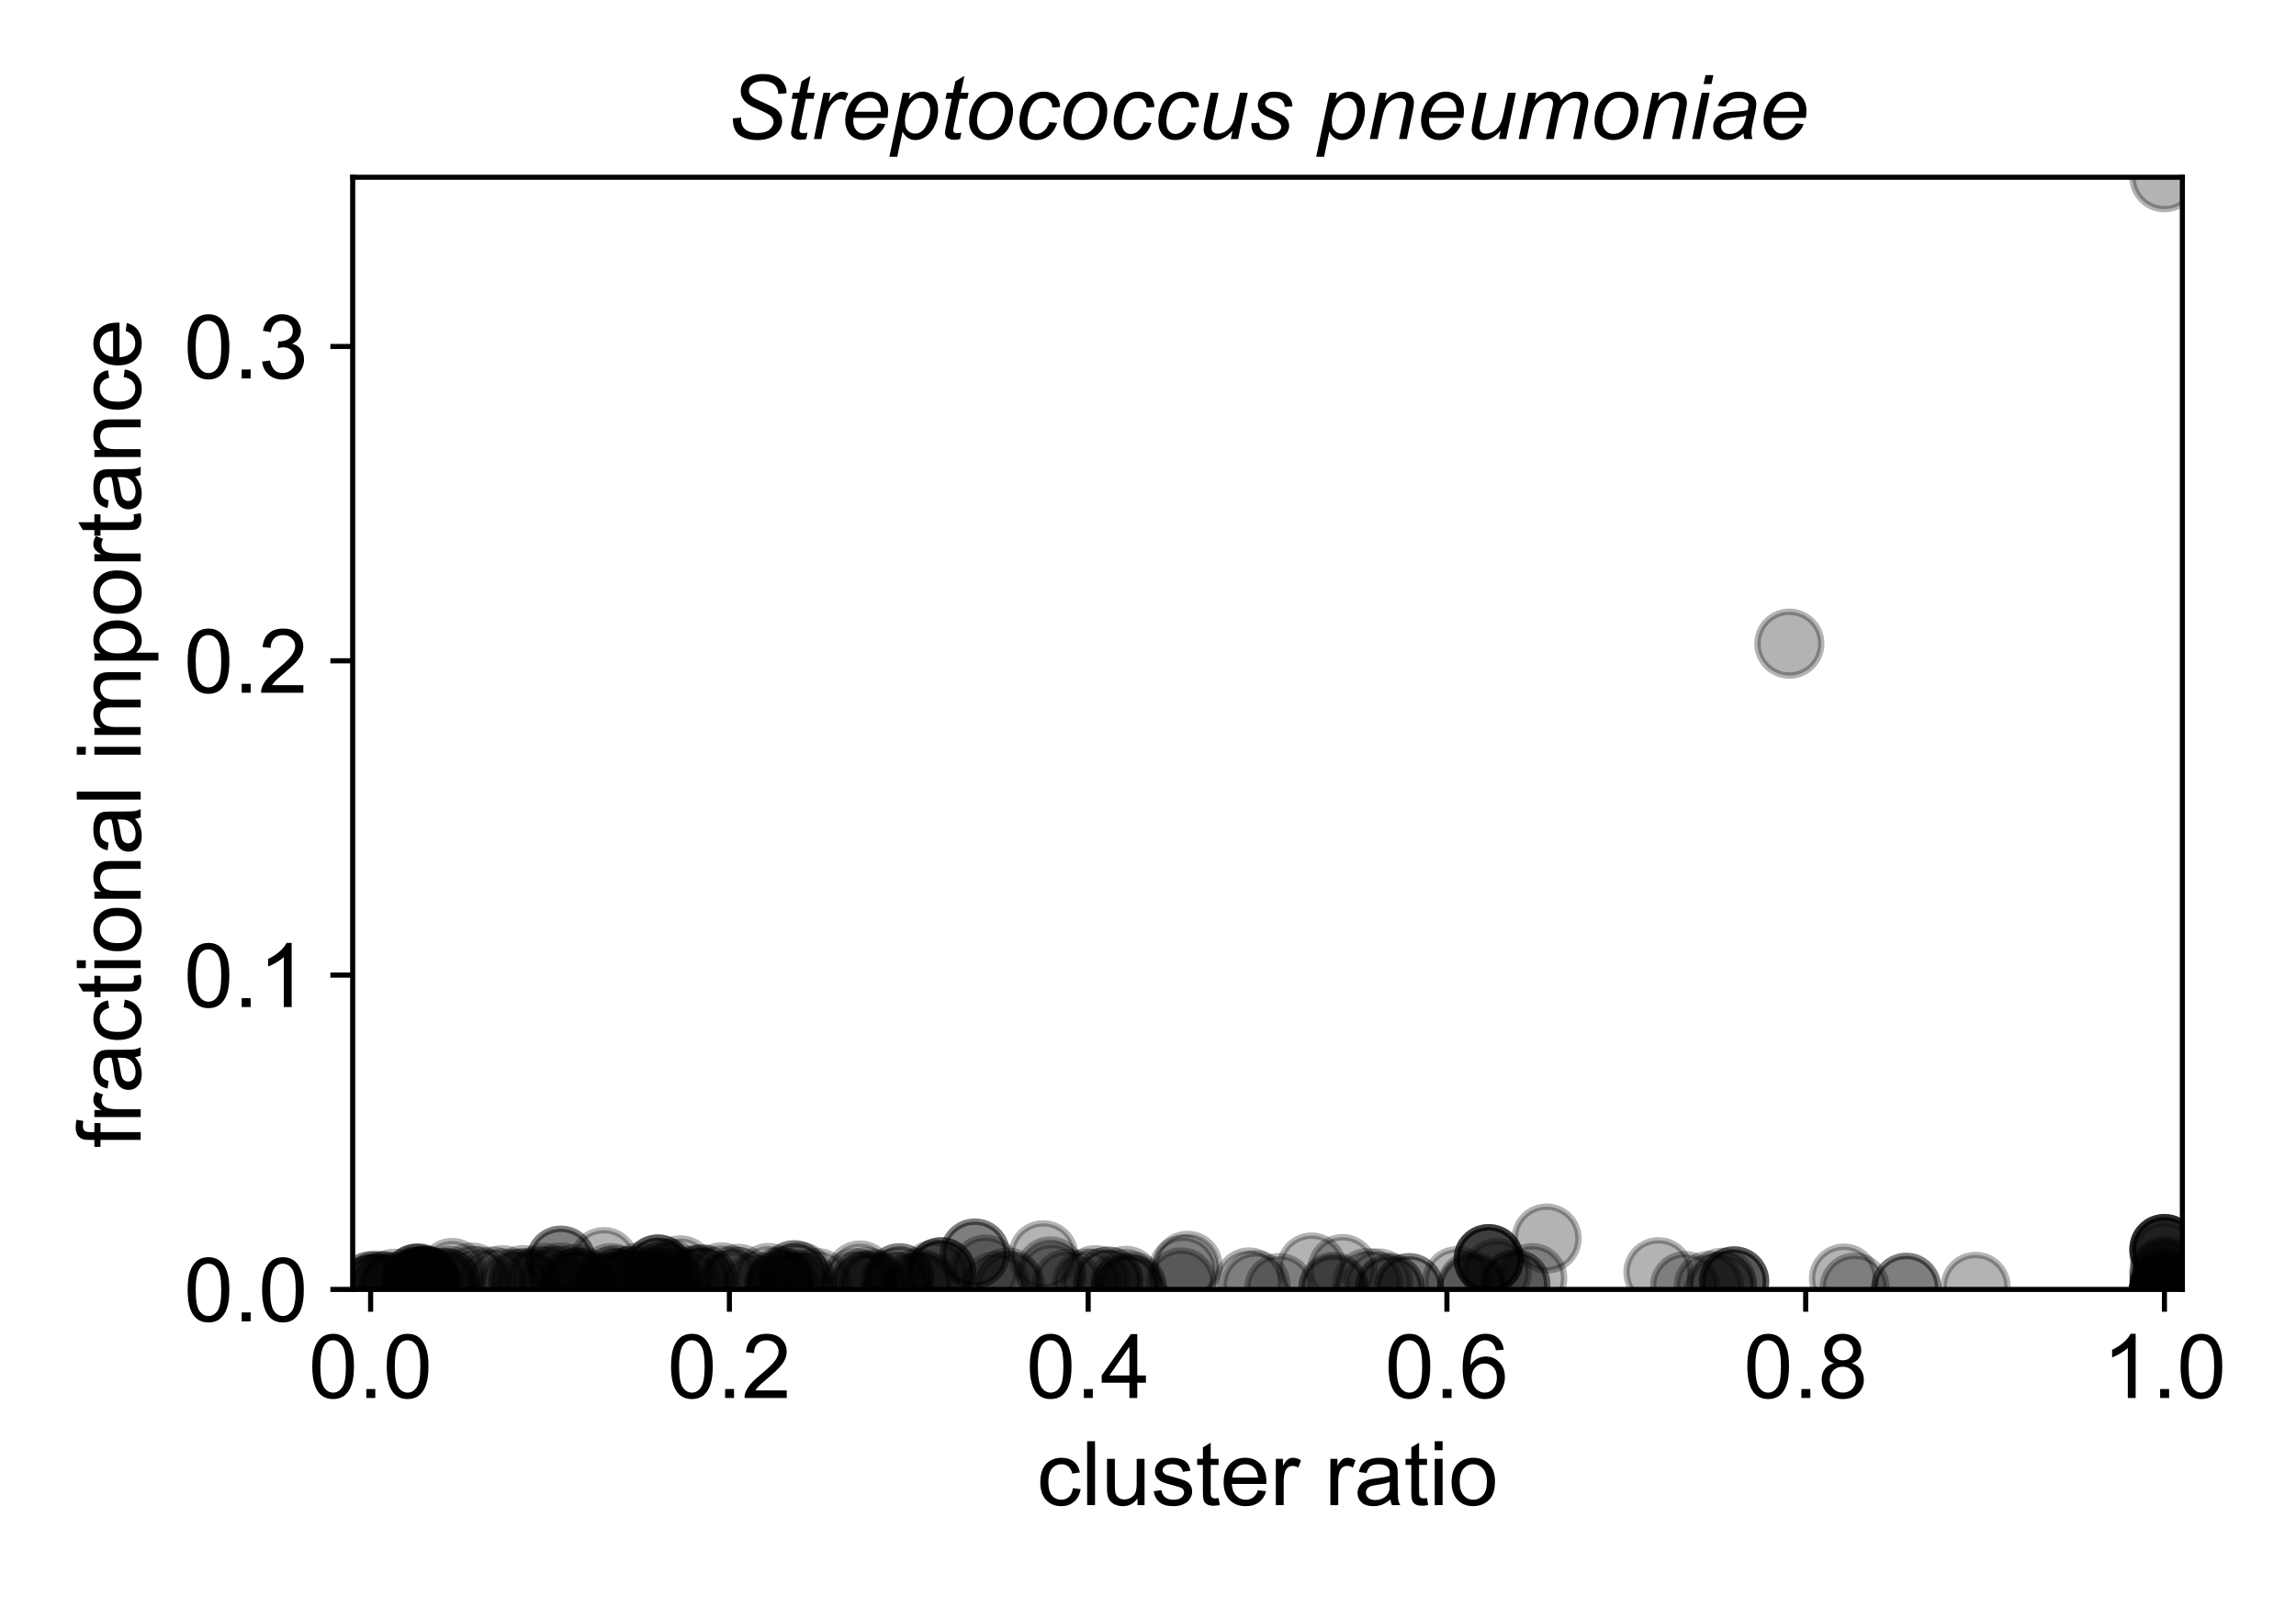 <?xml version="1.0" encoding="utf-8" standalone="no"?>
<!DOCTYPE svg PUBLIC "-//W3C//DTD SVG 1.1//EN"
  "http://www.w3.org/Graphics/SVG/1.1/DTD/svg11.dtd">
<!-- Created with matplotlib (https://matplotlib.org/) -->
<svg height="252pt" version="1.1" viewBox="0 0 360 252" width="360pt" xmlns="http://www.w3.org/2000/svg" xmlns:xlink="http://www.w3.org/1999/xlink">
 <defs>
  <style type="text/css">
*{stroke-linecap:butt;stroke-linejoin:round;}
  </style>
 </defs>
 <g id="figure_1">
  <g id="patch_1">
   <path d="M 0 252 
L 360 252 
L 360 0 
L 0 0 
z
" style="fill:#ffffff;"/>
  </g>
  <g id="axes_1">
   <g id="patch_2">
    <path d="M 55.3 202.2 
L 342.185 202.2 
L 342.185 27.8 
L 55.3 27.8 
z
" style="fill:#ffffff;"/>
   </g>
   <g id="PathCollection_1">
    <defs>
     <path d="M 0 5 
C 1.326 5 2.598 4.473 3.536 3.536 
C 4.473 2.598 5 1.326 5 0 
C 5 -1.326 4.473 -2.598 3.536 -3.536 
C 2.598 -4.473 1.326 -5 0 -5 
C -1.326 -5 -2.598 -4.473 -3.536 -3.536 
C -4.473 -2.598 -5 -1.326 -5 0 
C -5 1.326 -4.473 2.598 -3.536 3.536 
C -2.598 4.473 -1.326 5 0 5 
z
" id="me66f445f87" style="stroke:#000000;stroke-opacity:0.3;"/>
    </defs>
    <g clip-path="url(#p01bbc9b023)">
     <use style="fill-opacity:0.3;stroke:#000000;stroke-opacity:0.3;" x="237.591" xlink:href="#me66f445f87" y="201.406"/>
     <use style="fill-opacity:0.3;stroke:#000000;stroke-opacity:0.3;" x="264.211" xlink:href="#me66f445f87" y="201.67"/>
     <use style="fill-opacity:0.3;stroke:#000000;stroke-opacity:0.3;" x="135.809" xlink:href="#me66f445f87" y="201.038"/>
     <use style="fill-opacity:0.3;stroke:#000000;stroke-opacity:0.3;" x="158.427" xlink:href="#me66f445f87" y="201.663"/>
     <use style="fill-opacity:0.3;stroke:#000000;stroke-opacity:0.3;" x="104.144" xlink:href="#me66f445f87" y="201.744"/>
     <use style="fill-opacity:0.3;stroke:#000000;stroke-opacity:0.3;" x="118.57" xlink:href="#me66f445f87" y="201.753"/>
     <use style="fill-opacity:0.3;stroke:#000000;stroke-opacity:0.3;" x="106.695" xlink:href="#me66f445f87" y="199.209"/>
     <use style="fill-opacity:0.3;stroke:#000000;stroke-opacity:0.3;" x="128.107" xlink:href="#me66f445f87" y="201.196"/>
     <use style="fill-opacity:0.3;stroke:#000000;stroke-opacity:0.3;" x="157.969" xlink:href="#me66f445f87" y="201.126"/>
     <use style="fill-opacity:0.3;stroke:#000000;stroke-opacity:0.3;" x="228.492" xlink:href="#me66f445f87" y="200.896"/>
     <use style="fill-opacity:0.3;stroke:#000000;stroke-opacity:0.3;" x="82.061" xlink:href="#me66f445f87" y="200.736"/>
     <use style="fill-opacity:0.3;stroke:#000000;stroke-opacity:0.3;" x="339.373" xlink:href="#me66f445f87" y="195.871"/>
     <use style="fill-opacity:0.3;stroke:#000000;stroke-opacity:0.3;" x="122.238" xlink:href="#me66f445f87" y="201.652"/>
     <use style="fill-opacity:0.3;stroke:#000000;stroke-opacity:0.3;" x="140.651" xlink:href="#me66f445f87" y="201.848"/>
     <use style="fill-opacity:0.3;stroke:#000000;stroke-opacity:0.3;" x="152.859" xlink:href="#me66f445f87" y="196.57"/>
     <use style="fill-opacity:0.3;stroke:#000000;stroke-opacity:0.3;" x="176.522" xlink:href="#me66f445f87" y="201.993"/>
     <use style="fill-opacity:0.3;stroke:#000000;stroke-opacity:0.3;" x="177.451" xlink:href="#me66f445f87" y="202.148"/>
     <use style="fill-opacity:0.3;stroke:#000000;stroke-opacity:0.3;" x="185.236" xlink:href="#me66f445f87" y="201.113"/>
     <use style="fill-opacity:0.3;stroke:#000000;stroke-opacity:0.3;" x="298.892" xlink:href="#me66f445f87" y="201.943"/>
     <use style="fill-opacity:0.3;stroke:#000000;stroke-opacity:0.3;" x="73.986" xlink:href="#me66f445f87" y="200.334"/>
     <use style="fill-opacity:0.3;stroke:#000000;stroke-opacity:0.3;" x="339.373" xlink:href="#me66f445f87" y="202.116"/>
     <use style="fill-opacity:0.3;stroke:#000000;stroke-opacity:0.3;" x="102.499" xlink:href="#me66f445f87" y="201.944"/>
     <use style="fill-opacity:0.3;stroke:#000000;stroke-opacity:0.3;" x="65.334" xlink:href="#me66f445f87" y="200.52"/>
     <use style="fill-opacity:0.3;stroke:#000000;stroke-opacity:0.3;" x="90.341" xlink:href="#me66f445f87" y="200.553"/>
     <use style="fill-opacity:0.3;stroke:#000000;stroke-opacity:0.3;" x="309.763" xlink:href="#me66f445f87" y="201.798"/>
     <use style="fill-opacity:0.3;stroke:#000000;stroke-opacity:0.3;" x="339.373" xlink:href="#me66f445f87" y="199.659"/>
     <use style="fill-opacity:0.3;stroke:#000000;stroke-opacity:0.3;" x="339.373" xlink:href="#me66f445f87" y="200.434"/>
     <use style="fill-opacity:0.3;stroke:#000000;stroke-opacity:0.3;" x="339.373" xlink:href="#me66f445f87" y="202.067"/>
     <use style="fill-opacity:0.3;stroke:#000000;stroke-opacity:0.3;" x="85.372" xlink:href="#me66f445f87" y="200.398"/>
     <use style="fill-opacity:0.3;stroke:#000000;stroke-opacity:0.3;" x="95.781" xlink:href="#me66f445f87" y="200.429"/>
     <use style="fill-opacity:0.3;stroke:#000000;stroke-opacity:0.3;" x="80.511" xlink:href="#me66f445f87" y="201.298"/>
     <use style="fill-opacity:0.3;stroke:#000000;stroke-opacity:0.3;" x="120.487" xlink:href="#me66f445f87" y="200.414"/>
     <use style="fill-opacity:0.3;stroke:#000000;stroke-opacity:0.3;" x="65.827" xlink:href="#me66f445f87" y="200.482"/>
     <use style="fill-opacity:0.3;stroke:#000000;stroke-opacity:0.3;" x="200.583" xlink:href="#me66f445f87" y="201.986"/>
     <use style="fill-opacity:0.3;stroke:#000000;stroke-opacity:0.3;" x="289.121" xlink:href="#me66f445f87" y="200.502"/>
     <use style="fill-opacity:0.3;stroke:#000000;stroke-opacity:0.3;" x="110.174" xlink:href="#me66f445f87" y="200.638"/>
     <use style="fill-opacity:0.3;stroke:#000000;stroke-opacity:0.3;" x="339.373" xlink:href="#me66f445f87" y="196.828"/>
     <use style="fill-opacity:0.3;stroke:#000000;stroke-opacity:0.3;" x="147.564" xlink:href="#me66f445f87" y="199.514"/>
     <use style="fill-opacity:0.3;stroke:#000000;stroke-opacity:0.3;" x="214.462" xlink:href="#me66f445f87" y="201.188"/>
     <use style="fill-opacity:0.3;stroke:#000000;stroke-opacity:0.3;" x="78.811" xlink:href="#me66f445f87" y="200.764"/>
     <use style="fill-opacity:0.3;stroke:#000000;stroke-opacity:0.3;" x="271.905" xlink:href="#me66f445f87" y="200.939"/>
     <use style="fill-opacity:0.3;stroke:#000000;stroke-opacity:0.3;" x="339.373" xlink:href="#me66f445f87" y="202.181"/>
     <use style="fill-opacity:0.3;stroke:#000000;stroke-opacity:0.3;" x="87.943" xlink:href="#me66f445f87" y="197.689"/>
     <use style="fill-opacity:0.3;stroke:#000000;stroke-opacity:0.3;" x="124.515" xlink:href="#me66f445f87" y="201.457"/>
     <use style="fill-opacity:0.3;stroke:#000000;stroke-opacity:0.3;" x="96.49" xlink:href="#me66f445f87" y="201.37"/>
     <use style="fill-opacity:0.3;stroke:#000000;stroke-opacity:0.3;" x="69.019" xlink:href="#me66f445f87" y="201.234"/>
     <use style="fill-opacity:0.3;stroke:#000000;stroke-opacity:0.3;" x="339.373" xlink:href="#me66f445f87" y="201.968"/>
     <use style="fill-opacity:0.3;stroke:#000000;stroke-opacity:0.3;" x="339.373" xlink:href="#me66f445f87" y="202.062"/>
     <use style="fill-opacity:0.3;stroke:#000000;stroke-opacity:0.3;" x="339.373" xlink:href="#me66f445f87" y="202.153"/>
     <use style="fill-opacity:0.3;stroke:#000000;stroke-opacity:0.3;" x="339.373" xlink:href="#me66f445f87" y="202.192"/>
     <use style="fill-opacity:0.3;stroke:#000000;stroke-opacity:0.3;" x="103.237" xlink:href="#me66f445f87" y="201.109"/>
     <use style="fill-opacity:0.3;stroke:#000000;stroke-opacity:0.3;" x="77.162" xlink:href="#me66f445f87" y="200.956"/>
     <use style="fill-opacity:0.3;stroke:#000000;stroke-opacity:0.3;" x="205.664" xlink:href="#me66f445f87" y="198.768"/>
     <use style="fill-opacity:0.3;stroke:#000000;stroke-opacity:0.3;" x="242.5" xlink:href="#me66f445f87" y="194.222"/>
     <use style="fill-opacity:0.3;stroke:#000000;stroke-opacity:0.3;" x="147.564" xlink:href="#me66f445f87" y="199.514"/>
     <use style="fill-opacity:0.3;stroke:#000000;stroke-opacity:0.3;" x="209.092" xlink:href="#me66f445f87" y="202.096"/>
     <use style="fill-opacity:0.3;stroke:#000000;stroke-opacity:0.3;" x="66.692" xlink:href="#me66f445f87" y="200.86"/>
     <use style="fill-opacity:0.3;stroke:#000000;stroke-opacity:0.3;" x="98.826" xlink:href="#me66f445f87" y="200.914"/>
     <use style="fill-opacity:0.3;stroke:#000000;stroke-opacity:0.3;" x="271.905" xlink:href="#me66f445f87" y="200.939"/>
     <use style="fill-opacity:0.3;stroke:#000000;stroke-opacity:0.3;" x="95.096" xlink:href="#me66f445f87" y="201.846"/>
     <use style="fill-opacity:0.3;stroke:#000000;stroke-opacity:0.3;" x="339.373" xlink:href="#me66f445f87" y="201.34"/>
     <use style="fill-opacity:0.3;stroke:#000000;stroke-opacity:0.3;" x="339.373" xlink:href="#me66f445f87" y="201.866"/>
     <use style="fill-opacity:0.3;stroke:#000000;stroke-opacity:0.3;" x="65.783" xlink:href="#me66f445f87" y="201.281"/>
     <use style="fill-opacity:0.3;stroke:#000000;stroke-opacity:0.3;" x="147.564" xlink:href="#me66f445f87" y="199.514"/>
     <use style="fill-opacity:0.3;stroke:#000000;stroke-opacity:0.3;" x="339.373" xlink:href="#me66f445f87" y="195.871"/>
     <use style="fill-opacity:0.3;stroke:#000000;stroke-opacity:0.3;" x="339.373" xlink:href="#me66f445f87" y="195.871"/>
     <use style="fill-opacity:0.3;stroke:#000000;stroke-opacity:0.3;" x="74.74" xlink:href="#me66f445f87" y="200.912"/>
     <use style="fill-opacity:0.3;stroke:#000000;stroke-opacity:0.3;" x="115.173" xlink:href="#me66f445f87" y="200.927"/>
     <use style="fill-opacity:0.3;stroke:#000000;stroke-opacity:0.3;" x="69.782" xlink:href="#me66f445f87" y="201.152"/>
     <use style="fill-opacity:0.3;stroke:#000000;stroke-opacity:0.3;" x="66.108" xlink:href="#me66f445f87" y="201.057"/>
     <use style="fill-opacity:0.3;stroke:#000000;stroke-opacity:0.3;" x="91.21" xlink:href="#me66f445f87" y="201.111"/>
     <use style="fill-opacity:0.3;stroke:#000000;stroke-opacity:0.3;" x="98.826" xlink:href="#me66f445f87" y="200.914"/>
     <use style="fill-opacity:0.3;stroke:#000000;stroke-opacity:0.3;" x="233.417" xlink:href="#me66f445f87" y="197.453"/>
     <use style="fill-opacity:0.3;stroke:#000000;stroke-opacity:0.3;" x="233.417" xlink:href="#me66f445f87" y="197.453"/>
     <use style="fill-opacity:0.3;stroke:#000000;stroke-opacity:0.3;" x="339.373" xlink:href="#me66f445f87" y="202.128"/>
     <use style="fill-opacity:0.3;stroke:#000000;stroke-opacity:0.3;" x="339.373" xlink:href="#me66f445f87" y="201.315"/>
     <use style="fill-opacity:0.3;stroke:#000000;stroke-opacity:0.3;" x="152.859" xlink:href="#me66f445f87" y="196.57"/>
     <use style="fill-opacity:0.3;stroke:#000000;stroke-opacity:0.3;" x="144.011" xlink:href="#me66f445f87" y="201.197"/>
     <use style="fill-opacity:0.3;stroke:#000000;stroke-opacity:0.3;" x="154.507" xlink:href="#me66f445f87" y="199.089"/>
     <use style="fill-opacity:0.3;stroke:#000000;stroke-opacity:0.3;" x="66.692" xlink:href="#me66f445f87" y="200.86"/>
     <use style="fill-opacity:0.3;stroke:#000000;stroke-opacity:0.3;" x="69.782" xlink:href="#me66f445f87" y="201.152"/>
     <use style="fill-opacity:0.3;stroke:#000000;stroke-opacity:0.3;" x="134.039" xlink:href="#me66f445f87" y="201.206"/>
     <use style="fill-opacity:0.3;stroke:#000000;stroke-opacity:0.3;" x="96.49" xlink:href="#me66f445f87" y="201.773"/>
     <use style="fill-opacity:0.3;stroke:#000000;stroke-opacity:0.3;" x="339.373" xlink:href="#me66f445f87" y="27.8"/>
     <use style="fill-opacity:0.3;stroke:#000000;stroke-opacity:0.3;" x="61.157" xlink:href="#me66f445f87" y="202.12"/>
     <use style="fill-opacity:0.3;stroke:#000000;stroke-opacity:0.3;" x="86.788" xlink:href="#me66f445f87" y="200.914"/>
     <use style="fill-opacity:0.3;stroke:#000000;stroke-opacity:0.3;" x="124.443" xlink:href="#me66f445f87" y="199.945"/>
     <use style="fill-opacity:0.3;stroke:#000000;stroke-opacity:0.3;" x="70.889" xlink:href="#me66f445f87" y="199.619"/>
     <use style="fill-opacity:0.3;stroke:#000000;stroke-opacity:0.3;" x="104.473" xlink:href="#me66f445f87" y="200.607"/>
     <use style="fill-opacity:0.3;stroke:#000000;stroke-opacity:0.3;" x="156.166" xlink:href="#me66f445f87" y="201.665"/>
     <use style="fill-opacity:0.3;stroke:#000000;stroke-opacity:0.3;" x="115.757" xlink:href="#me66f445f87" y="200.538"/>
     <use style="fill-opacity:0.3;stroke:#000000;stroke-opacity:0.3;" x="185.569" xlink:href="#me66f445f87" y="199.105"/>
     <use style="fill-opacity:0.3;stroke:#000000;stroke-opacity:0.3;" x="125.34" xlink:href="#me66f445f87" y="200.214"/>
     <use style="fill-opacity:0.3;stroke:#000000;stroke-opacity:0.3;" x="60.2" xlink:href="#me66f445f87" y="201.781"/>
     <use style="fill-opacity:0.3;stroke:#000000;stroke-opacity:0.3;" x="339.373" xlink:href="#me66f445f87" y="202.199"/>
     <use style="fill-opacity:0.3;stroke:#000000;stroke-opacity:0.3;" x="339.373" xlink:href="#me66f445f87" y="202.155"/>
     <use style="fill-opacity:0.3;stroke:#000000;stroke-opacity:0.3;" x="339.373" xlink:href="#me66f445f87" y="202.192"/>
     <use style="fill-opacity:0.3;stroke:#000000;stroke-opacity:0.3;" x="70.334" xlink:href="#me66f445f87" y="200.83"/>
     <use style="fill-opacity:0.3;stroke:#000000;stroke-opacity:0.3;" x="82.068" xlink:href="#me66f445f87" y="201.229"/>
     <use style="fill-opacity:0.3;stroke:#000000;stroke-opacity:0.3;" x="233.417" xlink:href="#me66f445f87" y="197.453"/>
     <use style="fill-opacity:0.3;stroke:#000000;stroke-opacity:0.3;" x="339.373" xlink:href="#me66f445f87" y="202.154"/>
     <use style="fill-opacity:0.3;stroke:#000000;stroke-opacity:0.3;" x="125.065" xlink:href="#me66f445f87" y="201.856"/>
     <use style="fill-opacity:0.3;stroke:#000000;stroke-opacity:0.3;" x="234.682" xlink:href="#me66f445f87" y="199.629"/>
     <use style="fill-opacity:0.3;stroke:#000000;stroke-opacity:0.3;" x="103.564" xlink:href="#me66f445f87" y="199.747"/>
     <use style="fill-opacity:0.3;stroke:#000000;stroke-opacity:0.3;" x="58.201" xlink:href="#me66f445f87" y="201.69"/>
     <use style="fill-opacity:0.3;stroke:#000000;stroke-opacity:0.3;" x="230.805" xlink:href="#me66f445f87" y="201.646"/>
     <use style="fill-opacity:0.3;stroke:#000000;stroke-opacity:0.3;" x="339.373" xlink:href="#me66f445f87" y="202.154"/>
     <use style="fill-opacity:0.3;stroke:#000000;stroke-opacity:0.3;" x="210.498" xlink:href="#me66f445f87" y="199.013"/>
     <use style="fill-opacity:0.3;stroke:#000000;stroke-opacity:0.3;" x="216.134" xlink:href="#me66f445f87" y="201.261"/>
     <use style="fill-opacity:0.3;stroke:#000000;stroke-opacity:0.3;" x="339.373" xlink:href="#me66f445f87" y="202.067"/>
     <use style="fill-opacity:0.3;stroke:#000000;stroke-opacity:0.3;" x="135.131" xlink:href="#me66f445f87" y="201.748"/>
     <use style="fill-opacity:0.3;stroke:#000000;stroke-opacity:0.3;" x="87.943" xlink:href="#me66f445f87" y="197.689"/>
     <use style="fill-opacity:0.3;stroke:#000000;stroke-opacity:0.3;" x="103.161" xlink:href="#me66f445f87" y="199.073"/>
     <use style="fill-opacity:0.3;stroke:#000000;stroke-opacity:0.3;" x="61.852" xlink:href="#me66f445f87" y="201.309"/>
     <use style="fill-opacity:0.3;stroke:#000000;stroke-opacity:0.3;" x="339.373" xlink:href="#me66f445f87" y="202.148"/>
     <use style="fill-opacity:0.3;stroke:#000000;stroke-opacity:0.3;" x="177.451" xlink:href="#me66f445f87" y="201.731"/>
     <use style="fill-opacity:0.3;stroke:#000000;stroke-opacity:0.3;" x="87.931" xlink:href="#me66f445f87" y="200.334"/>
     <use style="fill-opacity:0.3;stroke:#000000;stroke-opacity:0.3;" x="109.273" xlink:href="#me66f445f87" y="200.657"/>
     <use style="fill-opacity:0.3;stroke:#000000;stroke-opacity:0.3;" x="104.473" xlink:href="#me66f445f87" y="200.607"/>
     <use style="fill-opacity:0.3;stroke:#000000;stroke-opacity:0.3;" x="186.215" xlink:href="#me66f445f87" y="198.501"/>
     <use style="fill-opacity:0.3;stroke:#000000;stroke-opacity:0.3;" x="339.373" xlink:href="#me66f445f87" y="199.329"/>
     <use style="fill-opacity:0.3;stroke:#000000;stroke-opacity:0.3;" x="103.161" xlink:href="#me66f445f87" y="199.073"/>
     <use style="fill-opacity:0.3;stroke:#000000;stroke-opacity:0.3;" x="103.161" xlink:href="#me66f445f87" y="199.073"/>
     <use style="fill-opacity:0.3;stroke:#000000;stroke-opacity:0.3;" x="58.308" xlink:href="#me66f445f87" y="202.122"/>
     <use style="fill-opacity:0.3;stroke:#000000;stroke-opacity:0.3;" x="104.743" xlink:href="#me66f445f87" y="199.731"/>
     <use style="fill-opacity:0.3;stroke:#000000;stroke-opacity:0.3;" x="164.695" xlink:href="#me66f445f87" y="199.379"/>
     <use style="fill-opacity:0.3;stroke:#000000;stroke-opacity:0.3;" x="196.878" xlink:href="#me66f445f87" y="201.563"/>
     <use style="fill-opacity:0.3;stroke:#000000;stroke-opacity:0.3;" x="89.668" xlink:href="#me66f445f87" y="201.383"/>
     <use style="fill-opacity:0.3;stroke:#000000;stroke-opacity:0.3;" x="113.145" xlink:href="#me66f445f87" y="200.308"/>
     <use style="fill-opacity:0.3;stroke:#000000;stroke-opacity:0.3;" x="122.607" xlink:href="#me66f445f87" y="201.074"/>
     <use style="fill-opacity:0.3;stroke:#000000;stroke-opacity:0.3;" x="339.373" xlink:href="#me66f445f87" y="202.175"/>
     <use style="fill-opacity:0.3;stroke:#000000;stroke-opacity:0.3;" x="339.373" xlink:href="#me66f445f87" y="202.065"/>
     <use style="fill-opacity:0.3;stroke:#000000;stroke-opacity:0.3;" x="271.905" xlink:href="#me66f445f87" y="200.939"/>
     <use style="fill-opacity:0.3;stroke:#000000;stroke-opacity:0.3;" x="66.692" xlink:href="#me66f445f87" y="200.86"/>
     <use style="fill-opacity:0.3;stroke:#000000;stroke-opacity:0.3;" x="237.591" xlink:href="#me66f445f87" y="201.406"/>
     <use style="fill-opacity:0.3;stroke:#000000;stroke-opacity:0.3;" x="339.373" xlink:href="#me66f445f87" y="202.167"/>
     <use style="fill-opacity:0.3;stroke:#000000;stroke-opacity:0.3;" x="339.373" xlink:href="#me66f445f87" y="202.167"/>
     <use style="fill-opacity:0.3;stroke:#000000;stroke-opacity:0.3;" x="66.207" xlink:href="#me66f445f87" y="201.019"/>
     <use style="fill-opacity:0.3;stroke:#000000;stroke-opacity:0.3;" x="66.207" xlink:href="#me66f445f87" y="201.019"/>
     <use style="fill-opacity:0.3;stroke:#000000;stroke-opacity:0.3;" x="233.417" xlink:href="#me66f445f87" y="197.453"/>
     <use style="fill-opacity:0.3;stroke:#000000;stroke-opacity:0.3;" x="96.49" xlink:href="#me66f445f87" y="201.237"/>
     <use style="fill-opacity:0.3;stroke:#000000;stroke-opacity:0.3;" x="65.334" xlink:href="#me66f445f87" y="200.52"/>
     <use style="fill-opacity:0.3;stroke:#000000;stroke-opacity:0.3;" x="339.373" xlink:href="#me66f445f87" y="202.19"/>
     <use style="fill-opacity:0.3;stroke:#000000;stroke-opacity:0.3;" x="339.373" xlink:href="#me66f445f87" y="202.19"/>
     <use style="fill-opacity:0.3;stroke:#000000;stroke-opacity:0.3;" x="101.348" xlink:href="#me66f445f87" y="201.319"/>
     <use style="fill-opacity:0.3;stroke:#000000;stroke-opacity:0.3;" x="298.892" xlink:href="#me66f445f87" y="201.943"/>
     <use style="fill-opacity:0.3;stroke:#000000;stroke-opacity:0.3;" x="100.35" xlink:href="#me66f445f87" y="200.302"/>
     <use style="fill-opacity:0.3;stroke:#000000;stroke-opacity:0.3;" x="125.798" xlink:href="#me66f445f87" y="201.418"/>
     <use style="fill-opacity:0.3;stroke:#000000;stroke-opacity:0.3;" x="171.732" xlink:href="#me66f445f87" y="200.748"/>
     <use style="fill-opacity:0.3;stroke:#000000;stroke-opacity:0.3;" x="140.333" xlink:href="#me66f445f87" y="201.26"/>
     <use style="fill-opacity:0.3;stroke:#000000;stroke-opacity:0.3;" x="339.373" xlink:href="#me66f445f87" y="195.871"/>
     <use style="fill-opacity:0.3;stroke:#000000;stroke-opacity:0.3;" x="58.14" xlink:href="#me66f445f87" y="201.744"/>
     <use style="fill-opacity:0.3;stroke:#000000;stroke-opacity:0.3;" x="61.793" xlink:href="#me66f445f87" y="202.009"/>
     <use style="fill-opacity:0.3;stroke:#000000;stroke-opacity:0.3;" x="267.937" xlink:href="#me66f445f87" y="201.646"/>
     <use style="fill-opacity:0.3;stroke:#000000;stroke-opacity:0.3;" x="94.691" xlink:href="#me66f445f87" y="197.915"/>
     <use style="fill-opacity:0.3;stroke:#000000;stroke-opacity:0.3;" x="58.556" xlink:href="#me66f445f87" y="202.161"/>
     <use style="fill-opacity:0.3;stroke:#000000;stroke-opacity:0.3;" x="339.373" xlink:href="#me66f445f87" y="195.871"/>
     <use style="fill-opacity:0.3;stroke:#000000;stroke-opacity:0.3;" x="141.04" xlink:href="#me66f445f87" y="200.45"/>
     <use style="fill-opacity:0.3;stroke:#000000;stroke-opacity:0.3;" x="65.334" xlink:href="#me66f445f87" y="200.52"/>
     <use style="fill-opacity:0.3;stroke:#000000;stroke-opacity:0.3;" x="66.692" xlink:href="#me66f445f87" y="200.86"/>
     <use style="fill-opacity:0.3;stroke:#000000;stroke-opacity:0.3;" x="110.174" xlink:href="#me66f445f87" y="200.638"/>
     <use style="fill-opacity:0.3;stroke:#000000;stroke-opacity:0.3;" x="65.783" xlink:href="#me66f445f87" y="201.281"/>
     <use style="fill-opacity:0.3;stroke:#000000;stroke-opacity:0.3;" x="84.476" xlink:href="#me66f445f87" y="200.954"/>
     <use style="fill-opacity:0.3;stroke:#000000;stroke-opacity:0.3;" x="107.53" xlink:href="#me66f445f87" y="201.294"/>
     <use style="fill-opacity:0.3;stroke:#000000;stroke-opacity:0.3;" x="269.978" xlink:href="#me66f445f87" y="201.161"/>
     <use style="fill-opacity:0.3;stroke:#000000;stroke-opacity:0.3;" x="339.373" xlink:href="#me66f445f87" y="202.057"/>
     <use style="fill-opacity:0.3;stroke:#000000;stroke-opacity:0.3;" x="217.931" xlink:href="#me66f445f87" y="202.136"/>
     <use style="fill-opacity:0.3;stroke:#000000;stroke-opacity:0.3;" x="124.586" xlink:href="#me66f445f87" y="200.01"/>
     <use style="fill-opacity:0.3;stroke:#000000;stroke-opacity:0.3;" x="114.751" xlink:href="#me66f445f87" y="201.419"/>
     <use style="fill-opacity:0.3;stroke:#000000;stroke-opacity:0.3;" x="230.805" xlink:href="#me66f445f87" y="202.094"/>
     <use style="fill-opacity:0.3;stroke:#000000;stroke-opacity:0.3;" x="141.04" xlink:href="#me66f445f87" y="200.45"/>
     <use style="fill-opacity:0.3;stroke:#000000;stroke-opacity:0.3;" x="82.997" xlink:href="#me66f445f87" y="201.428"/>
     <use style="fill-opacity:0.3;stroke:#000000;stroke-opacity:0.3;" x="122.238" xlink:href="#me66f445f87" y="202.149"/>
     <use style="fill-opacity:0.3;stroke:#000000;stroke-opacity:0.3;" x="135.809" xlink:href="#me66f445f87" y="201.824"/>
     <use style="fill-opacity:0.3;stroke:#000000;stroke-opacity:0.3;" x="65.15" xlink:href="#me66f445f87" y="201.273"/>
     <use style="fill-opacity:0.3;stroke:#000000;stroke-opacity:0.3;" x="123.477" xlink:href="#me66f445f87" y="201.802"/>
     <use style="fill-opacity:0.3;stroke:#000000;stroke-opacity:0.3;" x="290.796" xlink:href="#me66f445f87" y="201.927"/>
     <use style="fill-opacity:0.3;stroke:#000000;stroke-opacity:0.3;" x="59.124" xlink:href="#me66f445f87" y="201.6"/>
     <use style="fill-opacity:0.3;stroke:#000000;stroke-opacity:0.3;" x="91.219" xlink:href="#me66f445f87" y="201.481"/>
     <use style="fill-opacity:0.3;stroke:#000000;stroke-opacity:0.3;" x="209.092" xlink:href="#me66f445f87" y="201.792"/>
     <use style="fill-opacity:0.3;stroke:#000000;stroke-opacity:0.3;" x="240.246" xlink:href="#me66f445f87" y="200.432"/>
     <use style="fill-opacity:0.3;stroke:#000000;stroke-opacity:0.3;" x="134.826" xlink:href="#me66f445f87" y="200.022"/>
     <use style="fill-opacity:0.3;stroke:#000000;stroke-opacity:0.3;" x="176.522" xlink:href="#me66f445f87" y="200.849"/>
     <use style="fill-opacity:0.3;stroke:#000000;stroke-opacity:0.3;" x="96.49" xlink:href="#me66f445f87" y="201.818"/>
     <use style="fill-opacity:0.3;stroke:#000000;stroke-opacity:0.3;" x="339.373" xlink:href="#me66f445f87" y="202.172"/>
     <use style="fill-opacity:0.3;stroke:#000000;stroke-opacity:0.3;" x="143.952" xlink:href="#me66f445f87" y="201.827"/>
     <use style="fill-opacity:0.3;stroke:#000000;stroke-opacity:0.3;" x="90.418" xlink:href="#me66f445f87" y="201.218"/>
     <use style="fill-opacity:0.3;stroke:#000000;stroke-opacity:0.3;" x="173.771" xlink:href="#me66f445f87" y="200.976"/>
     <use style="fill-opacity:0.3;stroke:#000000;stroke-opacity:0.3;" x="109.079" xlink:href="#me66f445f87" y="200.871"/>
     <use style="fill-opacity:0.3;stroke:#000000;stroke-opacity:0.3;" x="136.971" xlink:href="#me66f445f87" y="201.416"/>
     <use style="fill-opacity:0.3;stroke:#000000;stroke-opacity:0.3;" x="260.035" xlink:href="#me66f445f87" y="199.501"/>
     <use style="fill-opacity:0.3;stroke:#000000;stroke-opacity:0.3;" x="60.2" xlink:href="#me66f445f87" y="201.683"/>
     <use style="fill-opacity:0.3;stroke:#000000;stroke-opacity:0.3;" x="220.936" xlink:href="#me66f445f87" y="202.003"/>
     <use style="fill-opacity:0.3;stroke:#000000;stroke-opacity:0.3;" x="220.936" xlink:href="#me66f445f87" y="202.003"/>
     <use style="fill-opacity:0.3;stroke:#000000;stroke-opacity:0.3;" x="145.067" xlink:href="#me66f445f87" y="201.684"/>
     <use style="fill-opacity:0.3;stroke:#000000;stroke-opacity:0.3;" x="136.971" xlink:href="#me66f445f87" y="201.705"/>
     <use style="fill-opacity:0.3;stroke:#000000;stroke-opacity:0.3;" x="69.503" xlink:href="#me66f445f87" y="201.814"/>
     <use style="fill-opacity:0.3;stroke:#000000;stroke-opacity:0.3;" x="96.49" xlink:href="#me66f445f87" y="200.715"/>
     <use style="fill-opacity:0.3;stroke:#000000;stroke-opacity:0.3;" x="170.411" xlink:href="#me66f445f87" y="201.288"/>
     <use style="fill-opacity:0.3;stroke:#000000;stroke-opacity:0.3;" x="217.931" xlink:href="#me66f445f87" y="201.958"/>
     <use style="fill-opacity:0.3;stroke:#000000;stroke-opacity:0.3;" x="280.563" xlink:href="#me66f445f87" y="100.934"/>
     <use style="fill-opacity:0.3;stroke:#000000;stroke-opacity:0.3;" x="173.771" xlink:href="#me66f445f87" y="200.976"/>
     <use style="fill-opacity:0.3;stroke:#000000;stroke-opacity:0.3;" x="146.544" xlink:href="#me66f445f87" y="199.865"/>
     <use style="fill-opacity:0.3;stroke:#000000;stroke-opacity:0.3;" x="339.373" xlink:href="#me66f445f87" y="201.995"/>
     <use style="fill-opacity:0.3;stroke:#000000;stroke-opacity:0.3;" x="66.847" xlink:href="#me66f445f87" y="201.027"/>
     <use style="fill-opacity:0.3;stroke:#000000;stroke-opacity:0.3;" x="122.238" xlink:href="#me66f445f87" y="200.961"/>
     <use style="fill-opacity:0.3;stroke:#000000;stroke-opacity:0.3;" x="339.373" xlink:href="#me66f445f87" y="202.148"/>
     <use style="fill-opacity:0.3;stroke:#000000;stroke-opacity:0.3;" x="167.331" xlink:href="#me66f445f87" y="201.303"/>
     <use style="fill-opacity:0.3;stroke:#000000;stroke-opacity:0.3;" x="176.522" xlink:href="#me66f445f87" y="201.927"/>
     <use style="fill-opacity:0.3;stroke:#000000;stroke-opacity:0.3;" x="269.978" xlink:href="#me66f445f87" y="201.85"/>
     <use style="fill-opacity:0.3;stroke:#000000;stroke-opacity:0.3;" x="163.58" xlink:href="#me66f445f87" y="196.845"/>
     <use style="fill-opacity:0.3;stroke:#000000;stroke-opacity:0.3;" x="102.718" xlink:href="#me66f445f87" y="201.048"/>
     <use style="fill-opacity:0.3;stroke:#000000;stroke-opacity:0.3;" x="164.908" xlink:href="#me66f445f87" y="200.22"/>
     <use style="fill-opacity:0.3;stroke:#000000;stroke-opacity:0.3;" x="195.851" xlink:href="#me66f445f87" y="201.104"/>
    </g>
   </g>
   <g id="matplotlib.axis_1">
    <g id="xtick_1">
     <g id="line2d_1">
      <defs>
       <path d="M 0 0 
L 0 3.5 
" id="m8bb911f58a" style="stroke:#000000;stroke-width:0.8;"/>
      </defs>
      <g>
       <use style="stroke:#000000;stroke-width:0.8;" x="58.113" xlink:href="#m8bb911f58a" y="202.2"/>
      </g>
     </g>
     <g id="text_1">
      <!-- 0.0 -->
      <defs>
       <path d="M 4.156 35.297 
Q 4.156 48 6.766 55.734 
Q 9.375 63.484 14.516 67.672 
Q 19.672 71.875 27.484 71.875 
Q 33.25 71.875 37.594 69.547 
Q 41.938 67.234 44.766 62.859 
Q 47.609 58.5 49.219 52.219 
Q 50.828 45.953 50.828 35.297 
Q 50.828 22.703 48.234 14.969 
Q 45.656 7.234 40.5 3 
Q 35.359 -1.219 27.484 -1.219 
Q 17.141 -1.219 11.234 6.203 
Q 4.156 15.141 4.156 35.297 
z
M 13.188 35.297 
Q 13.188 17.672 17.312 11.828 
Q 21.438 6 27.484 6 
Q 33.547 6 37.672 11.859 
Q 41.797 17.719 41.797 35.297 
Q 41.797 52.984 37.672 58.781 
Q 33.547 64.594 27.391 64.594 
Q 21.344 64.594 17.719 59.469 
Q 13.188 52.938 13.188 35.297 
z
" id="ArialMT-48"/>
       <path d="M 9.078 0 
L 9.078 10.016 
L 19.094 10.016 
L 19.094 0 
z
" id="ArialMT-46"/>
      </defs>
      <g transform="translate(48.383 219.221)scale(0.14 -0.14)">
       <use xlink:href="#ArialMT-48"/>
       <use x="55.615" xlink:href="#ArialMT-46"/>
       <use x="83.398" xlink:href="#ArialMT-48"/>
      </g>
     </g>
    </g>
    <g id="xtick_2">
     <g id="line2d_2">
      <g>
       <use style="stroke:#000000;stroke-width:0.8;" x="114.365" xlink:href="#m8bb911f58a" y="202.2"/>
      </g>
     </g>
     <g id="text_2">
      <!-- 0.2 -->
      <defs>
       <path d="M 50.344 8.453 
L 50.344 0 
L 3.031 0 
Q 2.938 3.172 4.047 6.109 
Q 5.859 10.938 9.828 15.625 
Q 13.812 20.312 21.344 26.469 
Q 33.016 36.031 37.109 41.625 
Q 41.219 47.219 41.219 52.203 
Q 41.219 57.422 37.469 61 
Q 33.734 64.594 27.734 64.594 
Q 21.391 64.594 17.578 60.781 
Q 13.766 56.984 13.719 50.25 
L 4.688 51.172 
Q 5.609 61.281 11.656 66.578 
Q 17.719 71.875 27.938 71.875 
Q 38.234 71.875 44.234 66.156 
Q 50.25 60.453 50.25 52 
Q 50.25 47.703 48.484 43.547 
Q 46.734 39.406 42.656 34.812 
Q 38.578 30.219 29.109 22.219 
Q 21.188 15.578 18.938 13.203 
Q 16.703 10.844 15.234 8.453 
z
" id="ArialMT-50"/>
      </defs>
      <g transform="translate(104.635 219.221)scale(0.14 -0.14)">
       <use xlink:href="#ArialMT-48"/>
       <use x="55.615" xlink:href="#ArialMT-46"/>
       <use x="83.398" xlink:href="#ArialMT-50"/>
      </g>
     </g>
    </g>
    <g id="xtick_3">
     <g id="line2d_3">
      <g>
       <use style="stroke:#000000;stroke-width:0.8;" x="170.617" xlink:href="#m8bb911f58a" y="202.2"/>
      </g>
     </g>
     <g id="text_3">
      <!-- 0.4 -->
      <defs>
       <path d="M 32.328 0 
L 32.328 17.141 
L 1.266 17.141 
L 1.266 25.203 
L 33.938 71.578 
L 41.109 71.578 
L 41.109 25.203 
L 50.781 25.203 
L 50.781 17.141 
L 41.109 17.141 
L 41.109 0 
z
M 32.328 25.203 
L 32.328 57.469 
L 9.906 25.203 
z
" id="ArialMT-52"/>
      </defs>
      <g transform="translate(160.887 219.221)scale(0.14 -0.14)">
       <use xlink:href="#ArialMT-48"/>
       <use x="55.615" xlink:href="#ArialMT-46"/>
       <use x="83.398" xlink:href="#ArialMT-52"/>
      </g>
     </g>
    </g>
    <g id="xtick_4">
     <g id="line2d_4">
      <g>
       <use style="stroke:#000000;stroke-width:0.8;" x="226.869" xlink:href="#m8bb911f58a" y="202.2"/>
      </g>
     </g>
     <g id="text_4">
      <!-- 0.6 -->
      <defs>
       <path d="M 49.75 54.047 
L 41.016 53.375 
Q 39.844 58.547 37.703 60.891 
Q 34.125 64.656 28.906 64.656 
Q 24.703 64.656 21.531 62.312 
Q 17.391 59.281 14.984 53.469 
Q 12.594 47.656 12.5 36.922 
Q 15.672 41.75 20.266 44.094 
Q 24.859 46.438 29.891 46.438 
Q 38.672 46.438 44.844 39.969 
Q 51.031 33.5 51.031 23.25 
Q 51.031 16.5 48.125 10.719 
Q 45.219 4.938 40.141 1.859 
Q 35.062 -1.219 28.609 -1.219 
Q 17.625 -1.219 10.688 6.859 
Q 3.766 14.938 3.766 33.5 
Q 3.766 54.25 11.422 63.672 
Q 18.109 71.875 29.438 71.875 
Q 37.891 71.875 43.281 67.141 
Q 48.688 62.406 49.75 54.047 
z
M 13.875 23.188 
Q 13.875 18.656 15.797 14.5 
Q 17.719 10.359 21.188 8.172 
Q 24.656 6 28.469 6 
Q 34.031 6 38.031 10.484 
Q 42.047 14.984 42.047 22.703 
Q 42.047 30.125 38.078 34.391 
Q 34.125 38.672 28.125 38.672 
Q 22.172 38.672 18.016 34.391 
Q 13.875 30.125 13.875 23.188 
z
" id="ArialMT-54"/>
      </defs>
      <g transform="translate(217.139 219.221)scale(0.14 -0.14)">
       <use xlink:href="#ArialMT-48"/>
       <use x="55.615" xlink:href="#ArialMT-46"/>
       <use x="83.398" xlink:href="#ArialMT-54"/>
      </g>
     </g>
    </g>
    <g id="xtick_5">
     <g id="line2d_5">
      <g>
       <use style="stroke:#000000;stroke-width:0.8;" x="283.121" xlink:href="#m8bb911f58a" y="202.2"/>
      </g>
     </g>
     <g id="text_5">
      <!-- 0.8 -->
      <defs>
       <path d="M 17.672 38.812 
Q 12.203 40.828 9.562 44.531 
Q 6.938 48.25 6.938 53.422 
Q 6.938 61.234 12.547 66.547 
Q 18.172 71.875 27.484 71.875 
Q 36.859 71.875 42.578 66.422 
Q 48.297 60.984 48.297 53.172 
Q 48.297 48.188 45.672 44.5 
Q 43.062 40.828 37.75 38.812 
Q 44.344 36.672 47.781 31.875 
Q 51.219 27.094 51.219 20.453 
Q 51.219 11.281 44.719 5.031 
Q 38.234 -1.219 27.641 -1.219 
Q 17.047 -1.219 10.547 5.047 
Q 4.047 11.328 4.047 20.703 
Q 4.047 27.688 7.594 32.391 
Q 11.141 37.109 17.672 38.812 
z
M 15.922 53.719 
Q 15.922 48.641 19.188 45.406 
Q 22.469 42.188 27.688 42.188 
Q 32.766 42.188 36.016 45.375 
Q 39.266 48.578 39.266 53.219 
Q 39.266 58.062 35.906 61.359 
Q 32.562 64.656 27.594 64.656 
Q 22.562 64.656 19.234 61.422 
Q 15.922 58.203 15.922 53.719 
z
M 13.094 20.656 
Q 13.094 16.891 14.875 13.375 
Q 16.656 9.859 20.172 7.922 
Q 23.688 6 27.734 6 
Q 34.031 6 38.125 10.047 
Q 42.234 14.109 42.234 20.359 
Q 42.234 26.703 38.016 30.859 
Q 33.797 35.016 27.438 35.016 
Q 21.234 35.016 17.156 30.906 
Q 13.094 26.812 13.094 20.656 
z
" id="ArialMT-56"/>
      </defs>
      <g transform="translate(273.391 219.221)scale(0.14 -0.14)">
       <use xlink:href="#ArialMT-48"/>
       <use x="55.615" xlink:href="#ArialMT-46"/>
       <use x="83.398" xlink:href="#ArialMT-56"/>
      </g>
     </g>
    </g>
    <g id="xtick_6">
     <g id="line2d_6">
      <g>
       <use style="stroke:#000000;stroke-width:0.8;" x="339.373" xlink:href="#m8bb911f58a" y="202.2"/>
      </g>
     </g>
     <g id="text_6">
      <!-- 1.0 -->
      <defs>
       <path d="M 37.25 0 
L 28.469 0 
L 28.469 56 
Q 25.297 52.984 20.141 49.953 
Q 14.984 46.922 10.891 45.406 
L 10.891 53.906 
Q 18.266 57.375 23.781 62.297 
Q 29.297 67.234 31.594 71.875 
L 37.25 71.875 
z
" id="ArialMT-49"/>
      </defs>
      <g transform="translate(329.643 219.221)scale(0.14 -0.14)">
       <use xlink:href="#ArialMT-49"/>
       <use x="55.615" xlink:href="#ArialMT-46"/>
       <use x="83.398" xlink:href="#ArialMT-48"/>
      </g>
     </g>
    </g>
    <g id="text_7">
     <!-- cluster ratio -->
     <defs>
      <path d="M 40.438 19 
L 49.078 17.875 
Q 47.656 8.938 41.812 3.875 
Q 35.984 -1.172 27.484 -1.172 
Q 16.844 -1.172 10.375 5.781 
Q 3.906 12.75 3.906 25.734 
Q 3.906 34.125 6.688 40.422 
Q 9.469 46.734 15.156 49.875 
Q 20.844 53.031 27.547 53.031 
Q 35.984 53.031 41.359 48.75 
Q 46.734 44.484 48.25 36.625 
L 39.703 35.297 
Q 38.484 40.531 35.375 43.156 
Q 32.281 45.797 27.875 45.797 
Q 21.234 45.797 17.078 41.031 
Q 12.938 36.281 12.938 25.984 
Q 12.938 15.531 16.938 10.797 
Q 20.953 6.062 27.391 6.062 
Q 32.562 6.062 36.031 9.234 
Q 39.5 12.406 40.438 19 
z
" id="ArialMT-99"/>
      <path d="M 6.391 0 
L 6.391 71.578 
L 15.188 71.578 
L 15.188 0 
z
" id="ArialMT-108"/>
      <path d="M 40.578 0 
L 40.578 7.625 
Q 34.516 -1.172 24.125 -1.172 
Q 19.531 -1.172 15.547 0.578 
Q 11.578 2.344 9.641 5 
Q 7.719 7.672 6.938 11.531 
Q 6.391 14.109 6.391 19.734 
L 6.391 51.859 
L 15.188 51.859 
L 15.188 23.094 
Q 15.188 16.219 15.719 13.812 
Q 16.547 10.359 19.234 8.375 
Q 21.922 6.391 25.875 6.391 
Q 29.828 6.391 33.297 8.422 
Q 36.766 10.453 38.203 13.938 
Q 39.656 17.438 39.656 24.078 
L 39.656 51.859 
L 48.438 51.859 
L 48.438 0 
z
" id="ArialMT-117"/>
      <path d="M 3.078 15.484 
L 11.766 16.844 
Q 12.5 11.625 15.844 8.844 
Q 19.188 6.062 25.203 6.062 
Q 31.25 6.062 34.172 8.516 
Q 37.109 10.984 37.109 14.312 
Q 37.109 17.281 34.516 19 
Q 32.719 20.172 25.531 21.969 
Q 15.875 24.422 12.141 26.203 
Q 8.406 27.984 6.469 31.125 
Q 4.547 34.281 4.547 38.094 
Q 4.547 41.547 6.125 44.5 
Q 7.719 47.469 10.453 49.422 
Q 12.5 50.922 16.031 51.969 
Q 19.578 53.031 23.641 53.031 
Q 29.734 53.031 34.344 51.266 
Q 38.969 49.516 41.156 46.5 
Q 43.359 43.5 44.188 38.484 
L 35.594 37.312 
Q 35.016 41.312 32.203 43.547 
Q 29.391 45.797 24.266 45.797 
Q 18.219 45.797 15.625 43.797 
Q 13.031 41.797 13.031 39.109 
Q 13.031 37.406 14.109 36.031 
Q 15.188 34.625 17.484 33.688 
Q 18.797 33.203 25.25 31.453 
Q 34.578 28.953 38.25 27.359 
Q 41.938 25.781 44.031 22.75 
Q 46.141 19.734 46.141 15.234 
Q 46.141 10.844 43.578 6.953 
Q 41.016 3.078 36.172 0.953 
Q 31.344 -1.172 25.25 -1.172 
Q 15.141 -1.172 9.844 3.031 
Q 4.547 7.234 3.078 15.484 
z
" id="ArialMT-115"/>
      <path d="M 25.781 7.859 
L 27.047 0.094 
Q 23.344 -0.688 20.406 -0.688 
Q 15.625 -0.688 12.984 0.828 
Q 10.359 2.344 9.281 4.812 
Q 8.203 7.281 8.203 15.188 
L 8.203 45.016 
L 1.766 45.016 
L 1.766 51.859 
L 8.203 51.859 
L 8.203 64.703 
L 16.938 69.969 
L 16.938 51.859 
L 25.781 51.859 
L 25.781 45.016 
L 16.938 45.016 
L 16.938 14.703 
Q 16.938 10.938 17.406 9.859 
Q 17.875 8.797 18.922 8.156 
Q 19.969 7.516 21.922 7.516 
Q 23.391 7.516 25.781 7.859 
z
" id="ArialMT-116"/>
      <path d="M 42.094 16.703 
L 51.172 15.578 
Q 49.031 7.625 43.219 3.219 
Q 37.406 -1.172 28.375 -1.172 
Q 17 -1.172 10.328 5.828 
Q 3.656 12.844 3.656 25.484 
Q 3.656 38.578 10.391 45.797 
Q 17.141 53.031 27.875 53.031 
Q 38.281 53.031 44.875 45.953 
Q 51.469 38.875 51.469 26.031 
Q 51.469 25.25 51.422 23.688 
L 12.75 23.688 
Q 13.234 15.141 17.578 10.594 
Q 21.922 6.062 28.422 6.062 
Q 33.25 6.062 36.672 8.594 
Q 40.094 11.141 42.094 16.703 
z
M 13.234 30.906 
L 42.188 30.906 
Q 41.609 37.453 38.875 40.719 
Q 34.672 45.797 27.984 45.797 
Q 21.922 45.797 17.797 41.75 
Q 13.672 37.703 13.234 30.906 
z
" id="ArialMT-101"/>
      <path d="M 6.5 0 
L 6.5 51.859 
L 14.406 51.859 
L 14.406 44 
Q 17.438 49.516 20 51.266 
Q 22.562 53.031 25.641 53.031 
Q 30.078 53.031 34.672 50.203 
L 31.641 42.047 
Q 28.422 43.953 25.203 43.953 
Q 22.312 43.953 20.016 42.219 
Q 17.719 40.484 16.75 37.406 
Q 15.281 32.719 15.281 27.156 
L 15.281 0 
z
" id="ArialMT-114"/>
      <path id="ArialMT-32"/>
      <path d="M 40.438 6.391 
Q 35.547 2.25 31.031 0.531 
Q 26.516 -1.172 21.344 -1.172 
Q 12.797 -1.172 8.203 3 
Q 3.609 7.172 3.609 13.672 
Q 3.609 17.484 5.344 20.625 
Q 7.078 23.781 9.891 25.688 
Q 12.703 27.594 16.219 28.562 
Q 18.797 29.25 24.031 29.891 
Q 34.672 31.156 39.703 32.906 
Q 39.75 34.719 39.75 35.203 
Q 39.75 40.578 37.25 42.781 
Q 33.891 45.75 27.25 45.75 
Q 21.047 45.75 18.094 43.578 
Q 15.141 41.406 13.719 35.891 
L 5.125 37.062 
Q 6.297 42.578 8.984 45.969 
Q 11.672 49.359 16.75 51.188 
Q 21.828 53.031 28.516 53.031 
Q 35.156 53.031 39.297 51.469 
Q 43.453 49.906 45.406 47.531 
Q 47.359 45.172 48.141 41.547 
Q 48.578 39.312 48.578 33.453 
L 48.578 21.734 
Q 48.578 9.469 49.141 6.219 
Q 49.703 2.984 51.375 0 
L 42.188 0 
Q 40.828 2.734 40.438 6.391 
z
M 39.703 26.031 
Q 34.906 24.078 25.344 22.703 
Q 19.922 21.922 17.672 20.938 
Q 15.438 19.969 14.203 18.094 
Q 12.984 16.219 12.984 13.922 
Q 12.984 10.406 15.641 8.062 
Q 18.312 5.719 23.438 5.719 
Q 28.516 5.719 32.469 7.938 
Q 36.422 10.156 38.281 14.016 
Q 39.703 17 39.703 22.797 
z
" id="ArialMT-97"/>
      <path d="M 6.641 61.469 
L 6.641 71.578 
L 15.438 71.578 
L 15.438 61.469 
z
M 6.641 0 
L 6.641 51.859 
L 15.438 51.859 
L 15.438 0 
z
" id="ArialMT-105"/>
      <path d="M 3.328 25.922 
Q 3.328 40.328 11.328 47.266 
Q 18.016 53.031 27.641 53.031 
Q 38.328 53.031 45.109 46.016 
Q 51.906 39.016 51.906 26.656 
Q 51.906 16.656 48.906 10.906 
Q 45.906 5.172 40.156 2 
Q 34.422 -1.172 27.641 -1.172 
Q 16.75 -1.172 10.031 5.812 
Q 3.328 12.797 3.328 25.922 
z
M 12.359 25.922 
Q 12.359 15.969 16.703 11.016 
Q 21.047 6.062 27.641 6.062 
Q 34.188 6.062 38.531 11.031 
Q 42.875 16.016 42.875 26.219 
Q 42.875 35.844 38.5 40.797 
Q 34.125 45.75 27.641 45.75 
Q 21.047 45.75 16.703 40.812 
Q 12.359 35.891 12.359 25.922 
z
" id="ArialMT-111"/>
     </defs>
     <g transform="translate(162.566 236.024)scale(0.14 -0.14)">
      <use xlink:href="#ArialMT-99"/>
      <use x="50" xlink:href="#ArialMT-108"/>
      <use x="72.217" xlink:href="#ArialMT-117"/>
      <use x="127.832" xlink:href="#ArialMT-115"/>
      <use x="177.832" xlink:href="#ArialMT-116"/>
      <use x="205.615" xlink:href="#ArialMT-101"/>
      <use x="261.23" xlink:href="#ArialMT-114"/>
      <use x="294.531" xlink:href="#ArialMT-32"/>
      <use x="322.314" xlink:href="#ArialMT-114"/>
      <use x="355.615" xlink:href="#ArialMT-97"/>
      <use x="411.23" xlink:href="#ArialMT-116"/>
      <use x="439.014" xlink:href="#ArialMT-105"/>
      <use x="461.23" xlink:href="#ArialMT-111"/>
     </g>
    </g>
   </g>
   <g id="matplotlib.axis_2">
    <g id="ytick_1">
     <g id="line2d_7">
      <defs>
       <path d="M 0 0 
L -3.5 0 
" id="mb53c6aebb9" style="stroke:#000000;stroke-width:0.8;"/>
      </defs>
      <g>
       <use style="stroke:#000000;stroke-width:0.8;" x="55.3" xlink:href="#mb53c6aebb9" y="202.2"/>
      </g>
     </g>
     <g id="text_8">
      <!-- 0.0 -->
      <g transform="translate(28.84 207.21)scale(0.14 -0.14)">
       <use xlink:href="#ArialMT-48"/>
       <use x="55.615" xlink:href="#ArialMT-46"/>
       <use x="83.398" xlink:href="#ArialMT-48"/>
      </g>
     </g>
    </g>
    <g id="ytick_2">
     <g id="line2d_8">
      <g>
       <use style="stroke:#000000;stroke-width:0.8;" x="55.3" xlink:href="#mb53c6aebb9" y="152.91"/>
      </g>
     </g>
     <g id="text_9">
      <!-- 0.1 -->
      <g transform="translate(28.84 157.921)scale(0.14 -0.14)">
       <use xlink:href="#ArialMT-48"/>
       <use x="55.615" xlink:href="#ArialMT-46"/>
       <use x="83.398" xlink:href="#ArialMT-49"/>
      </g>
     </g>
    </g>
    <g id="ytick_3">
     <g id="line2d_9">
      <g>
       <use style="stroke:#000000;stroke-width:0.8;" x="55.3" xlink:href="#mb53c6aebb9" y="103.621"/>
      </g>
     </g>
     <g id="text_10">
      <!-- 0.2 -->
      <g transform="translate(28.84 108.631)scale(0.14 -0.14)">
       <use xlink:href="#ArialMT-48"/>
       <use x="55.615" xlink:href="#ArialMT-46"/>
       <use x="83.398" xlink:href="#ArialMT-50"/>
      </g>
     </g>
    </g>
    <g id="ytick_4">
     <g id="line2d_10">
      <g>
       <use style="stroke:#000000;stroke-width:0.8;" x="55.3" xlink:href="#mb53c6aebb9" y="54.331"/>
      </g>
     </g>
     <g id="text_11">
      <!-- 0.3 -->
      <defs>
       <path d="M 4.203 18.891 
L 12.984 20.062 
Q 14.5 12.594 18.141 9.297 
Q 21.781 6 27 6 
Q 33.203 6 37.469 10.297 
Q 41.75 14.594 41.75 20.953 
Q 41.75 27 37.797 30.922 
Q 33.844 34.859 27.734 34.859 
Q 25.25 34.859 21.531 33.891 
L 22.516 41.609 
Q 23.391 41.5 23.922 41.5 
Q 29.547 41.5 34.031 44.422 
Q 38.531 47.359 38.531 53.469 
Q 38.531 58.297 35.25 61.469 
Q 31.984 64.656 26.812 64.656 
Q 21.688 64.656 18.266 61.422 
Q 14.844 58.203 13.875 51.766 
L 5.078 53.328 
Q 6.688 62.156 12.391 67.016 
Q 18.109 71.875 26.609 71.875 
Q 32.469 71.875 37.391 69.359 
Q 42.328 66.844 44.938 62.5 
Q 47.562 58.156 47.562 53.266 
Q 47.562 48.641 45.062 44.828 
Q 42.578 41.016 37.703 38.766 
Q 44.047 37.312 47.562 32.688 
Q 51.078 28.078 51.078 21.141 
Q 51.078 11.766 44.234 5.25 
Q 37.406 -1.266 26.953 -1.266 
Q 17.531 -1.266 11.297 4.344 
Q 5.078 9.969 4.203 18.891 
z
" id="ArialMT-51"/>
      </defs>
      <g transform="translate(28.84 59.341)scale(0.14 -0.14)">
       <use xlink:href="#ArialMT-48"/>
       <use x="55.615" xlink:href="#ArialMT-46"/>
       <use x="83.398" xlink:href="#ArialMT-51"/>
      </g>
     </g>
    </g>
    <g id="text_12">
     <!-- fractional importance -->
     <defs>
      <path d="M 8.688 0 
L 8.688 45.016 
L 0.922 45.016 
L 0.922 51.859 
L 8.688 51.859 
L 8.688 57.375 
Q 8.688 62.594 9.625 65.141 
Q 10.891 68.562 14.078 70.672 
Q 17.281 72.797 23.047 72.797 
Q 26.766 72.797 31.25 71.922 
L 29.938 64.266 
Q 27.203 64.75 24.75 64.75 
Q 20.75 64.75 19.094 63.031 
Q 17.438 61.328 17.438 56.641 
L 17.438 51.859 
L 27.547 51.859 
L 27.547 45.016 
L 17.438 45.016 
L 17.438 0 
z
" id="ArialMT-102"/>
      <path d="M 6.594 0 
L 6.594 51.859 
L 14.5 51.859 
L 14.5 44.484 
Q 20.219 53.031 31 53.031 
Q 35.688 53.031 39.625 51.344 
Q 43.562 49.656 45.516 46.922 
Q 47.469 44.188 48.25 40.438 
Q 48.734 37.984 48.734 31.891 
L 48.734 0 
L 39.938 0 
L 39.938 31.547 
Q 39.938 36.922 38.906 39.578 
Q 37.891 42.234 35.281 43.812 
Q 32.672 45.406 29.156 45.406 
Q 23.531 45.406 19.453 41.844 
Q 15.375 38.281 15.375 28.328 
L 15.375 0 
z
" id="ArialMT-110"/>
      <path d="M 6.594 0 
L 6.594 51.859 
L 14.453 51.859 
L 14.453 44.578 
Q 16.891 48.391 20.938 50.703 
Q 25 53.031 30.172 53.031 
Q 35.938 53.031 39.625 50.641 
Q 43.312 48.25 44.828 43.953 
Q 50.984 53.031 60.844 53.031 
Q 68.562 53.031 72.703 48.75 
Q 76.859 44.484 76.859 35.594 
L 76.859 0 
L 68.109 0 
L 68.109 32.672 
Q 68.109 37.938 67.25 40.25 
Q 66.406 42.578 64.156 43.984 
Q 61.922 45.406 58.891 45.406 
Q 53.422 45.406 49.797 41.766 
Q 46.188 38.141 46.188 30.125 
L 46.188 0 
L 37.406 0 
L 37.406 33.688 
Q 37.406 39.547 35.25 42.469 
Q 33.109 45.406 28.219 45.406 
Q 24.516 45.406 21.359 43.453 
Q 18.219 41.5 16.797 37.734 
Q 15.375 33.984 15.375 26.906 
L 15.375 0 
z
" id="ArialMT-109"/>
      <path d="M 6.594 -19.875 
L 6.594 51.859 
L 14.594 51.859 
L 14.594 45.125 
Q 17.438 49.078 21 51.047 
Q 24.562 53.031 29.641 53.031 
Q 36.281 53.031 41.359 49.609 
Q 46.438 46.188 49.016 39.953 
Q 51.609 33.734 51.609 26.312 
Q 51.609 18.359 48.75 11.984 
Q 45.906 5.609 40.453 2.219 
Q 35.016 -1.172 29 -1.172 
Q 24.609 -1.172 21.109 0.688 
Q 17.625 2.547 15.375 5.375 
L 15.375 -19.875 
z
M 14.547 25.641 
Q 14.547 15.625 18.594 10.844 
Q 22.656 6.062 28.422 6.062 
Q 34.281 6.062 38.453 11.016 
Q 42.625 15.969 42.625 26.375 
Q 42.625 36.281 38.547 41.203 
Q 34.469 46.141 28.812 46.141 
Q 23.188 46.141 18.859 40.891 
Q 14.547 35.641 14.547 25.641 
z
" id="ArialMT-112"/>
     </defs>
     <g transform="translate(22.058 179.971)rotate(-90)scale(0.14 -0.14)">
      <use xlink:href="#ArialMT-102"/>
      <use x="27.783" xlink:href="#ArialMT-114"/>
      <use x="61.084" xlink:href="#ArialMT-97"/>
      <use x="116.699" xlink:href="#ArialMT-99"/>
      <use x="166.699" xlink:href="#ArialMT-116"/>
      <use x="194.482" xlink:href="#ArialMT-105"/>
      <use x="216.699" xlink:href="#ArialMT-111"/>
      <use x="272.314" xlink:href="#ArialMT-110"/>
      <use x="327.93" xlink:href="#ArialMT-97"/>
      <use x="383.545" xlink:href="#ArialMT-108"/>
      <use x="405.762" xlink:href="#ArialMT-32"/>
      <use x="433.545" xlink:href="#ArialMT-105"/>
      <use x="455.762" xlink:href="#ArialMT-109"/>
      <use x="539.062" xlink:href="#ArialMT-112"/>
      <use x="594.678" xlink:href="#ArialMT-111"/>
      <use x="650.293" xlink:href="#ArialMT-114"/>
      <use x="683.594" xlink:href="#ArialMT-116"/>
      <use x="711.377" xlink:href="#ArialMT-97"/>
      <use x="766.992" xlink:href="#ArialMT-110"/>
      <use x="822.607" xlink:href="#ArialMT-99"/>
      <use x="872.607" xlink:href="#ArialMT-101"/>
     </g>
    </g>
   </g>
   <g id="patch_3">
    <path d="M 55.3 202.2 
L 55.3 27.8 
" style="fill:none;stroke:#000000;stroke-linecap:square;stroke-linejoin:miter;stroke-width:0.8;"/>
   </g>
   <g id="patch_4">
    <path d="M 342.185 202.2 
L 342.185 27.8 
" style="fill:none;stroke:#000000;stroke-linecap:square;stroke-linejoin:miter;stroke-width:0.8;"/>
   </g>
   <g id="patch_5">
    <path d="M 55.3 202.2 
L 342.185 202.2 
" style="fill:none;stroke:#000000;stroke-linecap:square;stroke-linejoin:miter;stroke-width:0.8;"/>
   </g>
   <g id="patch_6">
    <path d="M 55.3 27.8 
L 342.185 27.8 
" style="fill:none;stroke:#000000;stroke-linecap:square;stroke-linejoin:miter;stroke-width:0.8;"/>
   </g>
   <g id="text_13">
    <!-- Streptococcus pneumoniae -->
    <defs>
     <path d="M 7.031 23.141 
L 16.406 24.031 
L 16.312 21.531 
Q 16.312 17.391 18.219 13.938 
Q 20.125 10.5 24.516 8.609 
Q 28.906 6.734 34.969 6.734 
Q 43.562 6.734 48.078 10.5 
Q 52.594 14.266 52.594 19.094 
Q 52.594 22.469 50.203 25.25 
Q 47.75 27.984 36.859 32.672 
Q 28.422 36.328 25.344 38.281 
Q 20.516 41.453 18.219 45.188 
Q 15.922 48.922 15.922 53.719 
Q 15.922 59.234 18.938 63.672 
Q 21.969 68.109 27.797 70.453 
Q 33.641 72.797 40.969 72.797 
Q 49.703 72.797 55.703 69.859 
Q 61.719 66.938 64.422 62.047 
Q 67.141 57.172 67.141 52.734 
Q 67.141 52.297 67.094 51.266 
L 57.859 50.531 
Q 57.859 53.562 57.328 55.281 
Q 56.344 58.25 54.297 60.297 
Q 52.25 62.359 48.656 63.594 
Q 45.062 64.844 40.625 64.844 
Q 32.812 64.844 28.469 61.328 
Q 25.141 58.641 25.141 54.203 
Q 25.141 51.562 26.5 49.484 
Q 27.875 47.406 31.453 45.406 
Q 33.984 44 43.5 39.797 
Q 51.219 36.375 54.156 34.422 
Q 58.062 31.844 60.156 28.156 
Q 62.25 24.469 62.25 19.781 
Q 62.25 13.969 58.703 9.062 
Q 55.172 4.156 48.922 1.469 
Q 42.672 -1.219 34.625 -1.219 
Q 22.469 -1.219 14.766 4.078 
Q 7.078 9.375 7.031 23.141 
z
" id="Arial-ItalicMT-83"/>
     <path d="M 23.969 7.172 
L 22.516 -0.047 
Q 19.344 -0.875 16.359 -0.875 
Q 11.078 -0.875 7.953 1.703 
Q 5.609 3.656 5.609 7.031 
Q 5.609 8.734 6.891 14.891 
L 13.188 45.016 
L 6.203 45.016 
L 7.625 51.859 
L 14.594 51.859 
L 17.281 64.594 
L 27.391 70.703 
L 23.438 51.859 
L 32.125 51.859 
L 30.672 45.016 
L 22.016 45.016 
L 16.016 16.359 
Q 14.891 10.891 14.891 9.812 
Q 14.891 8.25 15.797 7.422 
Q 16.703 6.594 18.75 6.594 
Q 21.688 6.594 23.969 7.172 
z
" id="Arial-ItalicMT-116"/>
     <path d="M 3.328 0 
L 14.156 51.859 
L 21.969 51.859 
L 19.781 41.266 
Q 23.781 47.266 27.609 50.141 
Q 31.453 53.031 35.453 53.031 
Q 38.094 53.031 41.938 51.125 
L 38.328 42.922 
Q 36.031 44.578 33.297 44.578 
Q 28.656 44.578 23.766 39.406 
Q 18.891 34.234 16.109 20.797 
L 11.719 0 
z
" id="Arial-ItalicMT-114"/>
     <path d="M 41.406 17.625 
L 50 16.75 
Q 48.141 10.359 41.469 4.594 
Q 34.812 -1.172 25.594 -1.172 
Q 19.828 -1.172 15.016 1.484 
Q 10.203 4.156 7.688 9.234 
Q 5.172 14.312 5.172 20.797 
Q 5.172 29.297 9.094 37.281 
Q 13.031 45.266 19.281 49.141 
Q 25.531 53.031 32.812 53.031 
Q 42.094 53.031 47.625 47.266 
Q 53.172 41.5 53.172 31.547 
Q 53.172 27.734 52.484 23.734 
L 14.312 23.734 
Q 14.109 22.219 14.109 21 
Q 14.109 13.719 17.453 9.891 
Q 20.797 6.062 25.641 6.062 
Q 30.172 6.062 34.562 9.031 
Q 38.969 12.016 41.406 17.625 
z
M 15.719 30.469 
L 44.828 30.469 
Q 44.875 31.844 44.875 32.422 
Q 44.875 39.062 41.547 42.594 
Q 38.234 46.141 33.016 46.141 
Q 27.344 46.141 22.672 42.234 
Q 18.016 38.328 15.719 30.469 
z
" id="Arial-ItalicMT-101"/>
     <path d="M -1.031 -19.875 
L 13.969 51.859 
L 22.125 51.859 
L 20.609 44.625 
Q 25.141 49.359 28.734 51.188 
Q 32.328 53.031 36.328 53.031 
Q 43.75 53.031 48.625 47.625 
Q 53.516 42.234 53.516 32.172 
Q 53.516 24.078 50.828 17.406 
Q 48.141 10.75 44.234 6.688 
Q 40.328 2.641 36.328 0.734 
Q 32.328 -1.172 28.125 -1.172 
Q 18.797 -1.172 13.672 8.297 
L 7.812 -19.875 
z
M 16.453 21.188 
Q 16.453 15.375 17.281 13.141 
Q 18.5 9.969 21.281 8.016 
Q 24.078 6.062 27.734 6.062 
Q 35.359 6.062 40.047 14.625 
Q 44.734 23.188 44.734 32.125 
Q 44.734 38.719 41.578 42.312 
Q 38.422 45.906 33.734 45.906 
Q 30.375 45.906 27.484 44.109 
Q 24.609 42.328 22.141 38.781 
Q 19.672 35.25 18.062 30.125 
Q 16.453 25 16.453 21.188 
z
" id="Arial-ItalicMT-112"/>
     <path d="M 4.891 19.672 
Q 4.891 34.859 13.812 44.828 
Q 21.188 53.031 33.156 53.031 
Q 42.531 53.031 48.266 47.172 
Q 54 41.312 54 31.344 
Q 54 22.406 50.391 14.719 
Q 46.781 7.031 40.109 2.922 
Q 33.453 -1.172 26.078 -1.172 
Q 20.016 -1.172 15.062 1.406 
Q 10.109 4 7.5 8.734 
Q 4.891 13.484 4.891 19.672 
z
M 13.719 20.562 
Q 13.719 13.234 17.234 9.453 
Q 20.75 5.672 26.172 5.672 
Q 29 5.672 31.781 6.812 
Q 34.578 7.953 36.969 10.297 
Q 39.359 12.641 41.031 15.641 
Q 42.719 18.656 43.75 22.125 
Q 45.266 26.953 45.266 31.391 
Q 45.266 38.422 41.719 42.297 
Q 38.188 46.188 32.812 46.188 
Q 28.656 46.188 25.234 44.203 
Q 21.828 42.234 19.062 38.422 
Q 16.312 34.625 15.016 29.562 
Q 13.719 24.516 13.719 20.562 
z
" id="Arial-ItalicMT-111"/>
     <path d="M 39.109 18.891 
L 47.953 17.969 
Q 44.625 8.25 38.5 3.531 
Q 32.375 -1.172 24.562 -1.172 
Q 16.109 -1.172 10.859 4.297 
Q 5.609 9.766 5.609 19.578 
Q 5.609 28.078 8.984 36.281 
Q 12.359 44.484 18.625 48.75 
Q 24.906 53.031 32.953 53.031 
Q 41.312 53.031 46.188 48.312 
Q 51.078 43.609 51.078 35.844 
L 42.391 35.25 
Q 42.328 40.188 39.516 42.969 
Q 36.719 45.75 32.125 45.75 
Q 26.812 45.75 22.906 42.375 
Q 19 39.016 16.766 32.156 
Q 14.547 25.297 14.547 18.953 
Q 14.547 12.312 17.469 8.984 
Q 20.406 5.672 24.703 5.672 
Q 29 5.672 32.922 8.938 
Q 36.859 12.203 39.109 18.891 
z
" id="Arial-ItalicMT-99"/>
     <path d="M 38.719 9.375 
Q 29.391 -1.172 19.625 -1.172 
Q 13.625 -1.172 9.938 2.266 
Q 6.25 5.719 6.25 10.688 
Q 6.25 13.969 7.906 21.922 
L 14.156 51.859 
L 23 51.859 
L 16.062 18.703 
Q 15.188 14.547 15.188 12.25 
Q 15.188 9.328 16.969 7.688 
Q 18.75 6.062 22.219 6.062 
Q 25.922 6.062 29.469 7.859 
Q 33.016 9.672 35.578 12.75 
Q 38.141 15.828 39.75 20.016 
Q 40.828 22.703 42.234 29.438 
L 46.922 51.859 
L 55.766 51.859 
L 44.922 0 
L 36.766 0 
z
" id="Arial-ItalicMT-117"/>
     <path d="M 4.156 17.719 
L 12.984 18.266 
Q 12.984 14.453 14.156 11.766 
Q 15.328 9.078 18.469 7.375 
Q 21.625 5.672 25.828 5.672 
Q 31.688 5.672 34.609 8.016 
Q 37.547 10.359 37.547 13.531 
Q 37.547 15.828 35.797 17.875 
Q 33.984 19.922 26.969 22.922 
Q 19.969 25.922 18.016 27.156 
Q 14.75 29.156 13.078 31.859 
Q 11.422 34.578 11.422 38.094 
Q 11.422 44.234 16.297 48.625 
Q 21.188 53.031 29.984 53.031 
Q 39.75 53.031 44.844 48.516 
Q 49.953 44 50.141 36.625 
L 41.5 36.031 
Q 41.312 40.719 38.188 43.453 
Q 35.062 46.188 29.344 46.188 
Q 24.75 46.188 22.203 44.094 
Q 19.672 42 19.672 39.547 
Q 19.672 37.109 21.875 35.25 
Q 23.344 33.984 29.438 31.344 
Q 39.594 26.953 42.234 24.422 
Q 46.438 20.359 46.438 14.547 
Q 46.438 10.688 44.062 6.969 
Q 41.703 3.266 36.844 1.047 
Q 31.984 -1.172 25.391 -1.172 
Q 16.406 -1.172 10.109 3.266 
Q 3.812 7.719 4.156 17.719 
z
" id="Arial-ItalicMT-115"/>
     <path id="Arial-ItalicMT-32"/>
     <path d="M 3.328 0 
L 14.156 51.859 
L 22.172 51.859 
L 20.266 42.828 
Q 25.484 48.141 30.031 50.578 
Q 34.578 53.031 39.312 53.031 
Q 45.609 53.031 49.188 49.609 
Q 52.781 46.188 52.781 40.484 
Q 52.781 37.594 51.516 31.391 
L 44.922 0 
L 36.078 0 
L 42.969 32.859 
Q 44 37.641 44 39.938 
Q 44 42.531 42.219 44.141 
Q 40.438 45.75 37.062 45.75 
Q 30.281 45.75 24.969 40.859 
Q 19.672 35.984 17.188 24.125 
L 12.156 0 
z
" id="Arial-ItalicMT-110"/>
     <path d="M 3.266 0 
L 14.109 51.859 
L 22.953 51.859 
L 21.141 43.312 
Q 26.078 48.828 29.953 50.922 
Q 33.844 53.031 38.375 53.031 
Q 43.219 53.031 46.453 50.469 
Q 49.703 47.906 50.734 43.312 
Q 54.688 48.188 59.047 50.609 
Q 63.422 53.031 68.266 53.031 
Q 74.75 53.031 78 49.953 
Q 81.25 46.875 81.25 41.312 
Q 81.25 38.922 80.125 33.406 
L 73.141 0 
L 64.312 0 
L 71.438 34.281 
Q 72.359 38.484 72.359 40.281 
Q 72.359 42.828 70.75 44.281 
Q 69.141 45.75 66.219 45.75 
Q 62.25 45.75 58.141 43.359 
Q 54.047 40.969 51.781 37.078 
Q 49.516 33.203 47.797 25.141 
L 42.531 0 
L 33.688 0 
L 41.016 35.016 
Q 41.797 38.578 41.797 40.094 
Q 41.797 42.625 40.203 44.188 
Q 38.625 45.75 36.078 45.75 
Q 32.328 45.75 28.203 43.359 
Q 24.078 40.969 21.484 36.688 
Q 18.891 32.422 17.234 24.516 
L 12.109 0 
z
" id="Arial-ItalicMT-109"/>
     <path d="M 15.875 61.578 
L 17.969 71.578 
L 26.766 71.578 
L 24.656 61.578 
z
M 2.984 0 
L 13.812 51.859 
L 22.656 51.859 
L 11.812 0 
z
" id="Arial-ItalicMT-105"/>
     <path d="M 38.281 6.453 
Q 33.688 2.484 29.438 0.656 
Q 25.203 -1.172 20.359 -1.172 
Q 13.188 -1.172 8.781 3.047 
Q 4.391 7.281 4.391 13.875 
Q 4.391 18.219 6.359 21.562 
Q 8.344 24.906 11.609 26.922 
Q 14.891 28.953 19.625 29.828 
Q 22.609 30.422 30.938 30.766 
Q 39.266 31.109 42.875 32.516 
Q 43.891 36.141 43.891 38.531 
Q 43.891 41.609 41.656 43.359 
Q 38.578 45.797 32.672 45.797 
Q 27.094 45.797 23.547 43.328 
Q 20.016 40.875 18.406 36.328 
L 9.469 37.109 
Q 12.203 44.828 18.141 48.922 
Q 24.078 53.031 33.109 53.031 
Q 42.719 53.031 48.344 48.438 
Q 52.641 45.016 52.641 39.547 
Q 52.641 35.406 51.422 29.938 
L 48.531 17.047 
Q 47.172 10.891 47.172 7.031 
Q 47.172 4.594 48.25 0 
L 39.312 0 
Q 38.578 2.547 38.281 6.453 
z
M 41.547 26.266 
Q 39.703 25.531 37.578 25.141 
Q 35.453 24.75 30.469 24.312 
Q 22.75 23.641 19.578 22.578 
Q 16.406 21.531 14.797 19.234 
Q 13.188 16.938 13.188 14.156 
Q 13.188 10.453 15.75 8.062 
Q 18.312 5.672 23.047 5.672 
Q 27.438 5.672 31.484 7.984 
Q 35.547 10.297 37.891 14.453 
Q 40.234 18.609 41.547 26.266 
z
" id="Arial-ItalicMT-97"/>
    </defs>
    <g transform="translate(113.918 21.8)scale(0.14 -0.14)">
     <use xlink:href="#Arial-ItalicMT-83"/>
     <use x="66.699" xlink:href="#Arial-ItalicMT-116"/>
     <use x="94.482" xlink:href="#Arial-ItalicMT-114"/>
     <use x="127.783" xlink:href="#Arial-ItalicMT-101"/>
     <use x="183.398" xlink:href="#Arial-ItalicMT-112"/>
     <use x="239.014" xlink:href="#Arial-ItalicMT-116"/>
     <use x="266.797" xlink:href="#Arial-ItalicMT-111"/>
     <use x="322.412" xlink:href="#Arial-ItalicMT-99"/>
     <use x="372.412" xlink:href="#Arial-ItalicMT-111"/>
     <use x="428.027" xlink:href="#Arial-ItalicMT-99"/>
     <use x="478.027" xlink:href="#Arial-ItalicMT-99"/>
     <use x="528.027" xlink:href="#Arial-ItalicMT-117"/>
     <use x="583.643" xlink:href="#Arial-ItalicMT-115"/>
     <use x="633.643" xlink:href="#Arial-ItalicMT-32"/>
     <use x="661.426" xlink:href="#Arial-ItalicMT-112"/>
     <use x="717.041" xlink:href="#Arial-ItalicMT-110"/>
     <use x="772.656" xlink:href="#Arial-ItalicMT-101"/>
     <use x="828.271" xlink:href="#Arial-ItalicMT-117"/>
     <use x="883.887" xlink:href="#Arial-ItalicMT-109"/>
     <use x="967.188" xlink:href="#Arial-ItalicMT-111"/>
     <use x="1022.803" xlink:href="#Arial-ItalicMT-110"/>
     <use x="1078.418" xlink:href="#Arial-ItalicMT-105"/>
     <use x="1100.635" xlink:href="#Arial-ItalicMT-97"/>
     <use x="1156.25" xlink:href="#Arial-ItalicMT-101"/>
    </g>
   </g>
  </g>
 </g>
 <defs>
  <clipPath id="p01bbc9b023">
   <rect height="174.4" width="286.885" x="55.3" y="27.8"/>
  </clipPath>
 </defs>
</svg>
